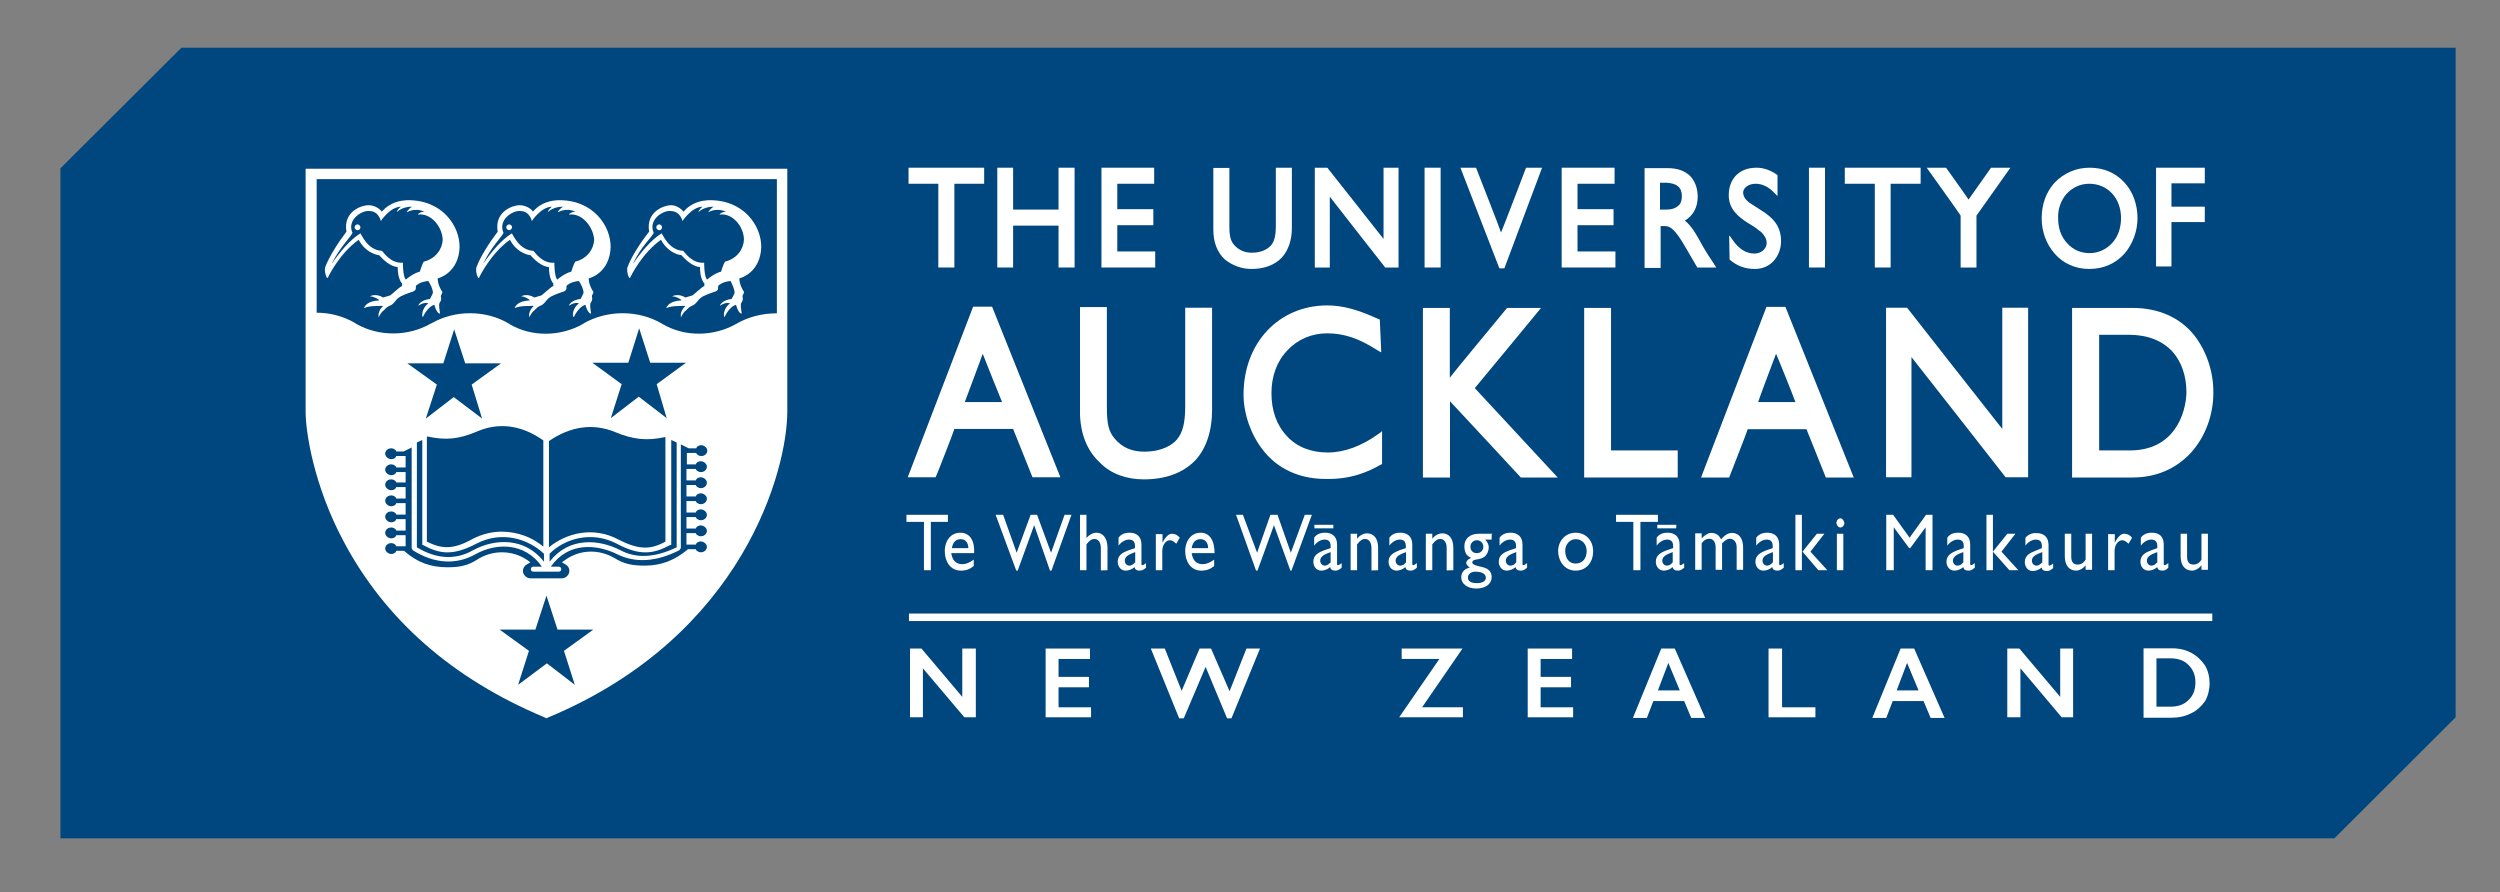 <?xml version="1.0" encoding="utf-8"?>
<!-- Generator: Adobe Illustrator 17.1.0, SVG Export Plug-In . SVG Version: 6.00 Build 0)  -->
<!DOCTYPE svg PUBLIC "-//W3C//DTD SVG 1.1//EN" "http://www.w3.org/Graphics/SVG/1.1/DTD/svg11.dtd">
<svg version="1.1" id="Layer_1" xmlns="http://www.w3.org/2000/svg" xmlns:xlink="http://www.w3.org/1999/xlink" x="0px" y="0px"
	 viewBox="0 106.9 1200 428.3" enable-background="new 0 106.9 1200 428.3" xml:space="preserve">
<rect x="0" y="106.9" width="1200" height="428.3" fill="#808080" stroke="none"/>
<polygon fill="#00467F" points="29,187.7 87.1,129.8 1178.7,129.8 1178.7,451.2 1120.5,509.3 29,509.3 "/>
<polygon fill="#FFFFFF" points="443.5,380.6 446.8,380.6 446.8,357.4 455,357.4 455,354 435.1,354 435.1,357.4 443.5,357.4 "/>
<path fill="#FFFFFF" d="M460.9,362.6c-4.3,0-7.4,3.6-7.4,8.9c0,4.8,2.6,9.3,7.7,9.3c2.6,0,4.3-0.7,6.2-2.2v-3.1
	c-1.9,1.4-3.6,2.2-5.5,2.2c-3.1,0-4.8-1.9-5.3-5.3h11C467.9,366,465.3,362.6,460.9,362.6z M456.9,370c0.5-2.9,1.9-4.3,4.3-4.3
	c2.2,0,3.6,1.7,3.6,4.3H456.9z"/>
<polygon fill="#FFFFFF" points="497.8,354 494.7,354 488,372.2 481.5,354 477.9,354 487.8,380.8 488.5,380.8 496.4,359 504,380.8 
	504.7,380.8 514.3,354 511,354 504.5,372.2 "/>
<path fill="#FFFFFF" d="M531.6,380.6v-10.8c0-4.8-2.4-7.2-5.3-7.2c-1.7,0-3.6,1-4.8,2.6l0,0V354h-3.1v26.6h3.1v-12.4
	c1.4-1.9,2.6-2.6,3.8-2.6c1.9,0,3.1,1.7,3.1,4.3v10.8L531.6,380.6L531.6,380.6z"/>
<path fill="#FFFFFF" d="M541.8,371c-2.6,1-5.3,2.2-5.3,5.5c0,2.2,1.4,4.3,3.8,4.3c1.4,0,2.9-0.5,4.3-1.7c0.2,1.2,1,1.7,2.4,1.7
	c1,0,1.7-0.2,3.1-1.4v-2.2c-0.7,0.5-1.4,1-1.7,1c-0.5,0-0.5-0.2-0.5-1v-8.9c0-4.1-2.6-5.7-5.7-5.7c-2.2,0-4.1,0.7-5.3,2.4v3.8
	c1.4-1.9,3.4-2.9,5-2.9c1.9,0,2.9,1,2.9,3.1v1L541.8,371z M544.7,377c-1,1-1.7,1.4-2.6,1.4c-1.2,0-2.2-1-2.2-2.4
	c0-2.2,2.4-3.1,5-4.1v5H544.7z"/>
<path fill="#FFFFFF" d="M554.8,363.1v17.5h3.1v-9.1c0-3.1,1.7-5.3,3.8-5.3c0.7,0,1.9,0.7,2.9,1.7l1.7-2.9c-1.2-1.4-2.4-1.9-3.8-1.9
	s-2.9,1.2-4.5,4.3l0,0v-4.1h-3.1V363.1z"/>
<path fill="#FFFFFF" d="M576.3,362.6c-4.3,0-7.4,3.6-7.4,8.9c0,4.8,2.6,9.3,7.7,9.3c2.6,0,4.3-0.7,6.2-2.2v-3.1
	c-1.9,1.4-3.6,2.2-5.5,2.2c-3.1,0-4.8-1.9-5.3-5.3h11C583,366,580.4,362.6,576.3,362.6z M572,370c0.5-2.9,1.9-4.3,4.3-4.3
	c2.2,0,3.6,1.7,3.6,4.3H572z"/>
<polygon fill="#FFFFFF" points="613.2,354 609.8,354 603.4,372.2 596.6,354 593.3,354 602.9,380.8 603.6,380.8 611.5,359 
	619.4,380.8 619.9,380.8 629.7,354 626.3,354 619.6,372.2 "/>
<path fill="#FFFFFF" d="M635.7,371c-2.6,1-5.3,2.2-5.3,5.5c0,2.2,1.4,4.3,3.8,4.3c1.4,0,2.9-0.5,4.3-1.7c0.2,1.2,1,1.7,2.4,1.7
	c1,0,1.7-0.2,3.1-1.4v-2.2c-0.7,0.5-1.4,1-1.7,1c-0.5,0-0.5-0.2-0.5-1v-8.9c0-4.1-2.6-5.7-5.7-5.7c-2.4,0-4.1,0.7-5.3,2.4v3.8
	c1.4-1.9,3.4-2.9,5-2.9c1.9,0,2.9,1,2.9,3.1v1L635.7,371z M638.5,377c-1,1-1.7,1.4-2.6,1.4c-1.2,0-2.2-1-2.2-2.4
	c0-2.2,2.4-3.1,5-4.1v5H638.5z"/>
<path fill="#FFFFFF" d="M661.5,380.6v-10.8c0-4.8-2.4-6.9-5.3-6.9c-1.7,0-3.6,1-4.8,2.6l0,0v-2.4h-3.1v17.5h3.1v-12.4
	c1.4-1.9,2.6-2.6,3.8-2.6c1.9,0,3.1,1.7,3.1,4.3v10.8L661.5,380.6L661.5,380.6z"/>
<path fill="#FFFFFF" d="M671.8,371c-2.4,1-5.3,2.2-5.3,5.5c0,2.2,1.4,4.3,3.8,4.3c1.4,0,2.9-0.5,4.3-1.7c0.2,1.2,1,1.7,2.4,1.7
	c1,0,1.7-0.2,3.1-1.4v-2.2c-0.7,0.5-1.4,1-1.7,1c-0.5,0-0.5-0.2-0.5-1v-8.9c0-4.1-2.6-5.7-5.7-5.7c-2.4,0-4.1,0.7-5.3,2.4v3.8
	c1.4-1.9,3.4-2.9,5-2.9c1.9,0,2.9,1,2.9,3.1v1L671.8,371z M674.7,377c-0.7,1-1.7,1.4-2.6,1.4c-1.2,0-2.2-1-2.2-2.4
	c0-2.2,2.4-3.1,5-4.1v5H674.7z"/>
<path fill="#FFFFFF" d="M697.6,380.6v-10.8c0-4.8-2.4-6.9-5.3-6.9c-1.7,0-3.6,1-4.8,2.6l0,0v-2.4h-3.1v17.5h3.1v-12.4
	c1.4-1.9,2.6-2.6,3.8-2.6c1.9,0,3.1,1.7,3.1,4.3v10.8L697.6,380.6L697.6,380.6z"/>
<path fill="#FFFFFF" d="M716.3,363.1h-6.5c-4.3,0-6.9,2.4-6.9,6c0,1.2,0.2,2.4,0.7,3.4c0.5,1,1.4,1.7,2.6,2.2l0,0
	c-1.4,0.5-2.4,1.4-2.4,2.4c0,0.7,0.5,1.4,1.7,2.2c-2.6,0.7-4.1,2.2-4.1,4.8c0,3.1,3.1,5.3,7.2,5.3c4.5,0,7.4-2.2,7.4-5.5
	c0-2.2-1.2-4.1-4.5-4.8c-3.1-0.7-4.8-1.2-4.8-2.2c0-2.2,4.3-0.7,6.5-3.4c0.7-0.7,1.4-2.4,1.4-3.8s-0.5-2.4-1.7-3.8h3.1v-2.6H716.3z
	 M708.2,381.3c1.9,0,5,0.5,5,2.9c0,1.7-1.7,2.6-4.3,2.6c-2.9,0-4.3-1-4.3-2.6C704.6,382.5,706,381.3,708.2,381.3z M708.9,372.4
	c-1.9,0-3.1-1.2-3.1-3.1c0-1.7,1.4-3.1,3.1-3.1c1.7,0,3.1,1.4,3.1,3.1C712,371,710.8,372.4,708.9,372.4z"/>
<path fill="#FFFFFF" d="M724.7,371c-2.6,1-5.3,2.2-5.3,5.5c0,2.2,1.4,4.3,3.8,4.3c1.4,0,2.9-0.5,4.3-1.7c0.2,1.2,1,1.7,2.4,1.7
	c1,0,1.7-0.2,3.1-1.4v-2.2c-0.7,0.5-1.4,1-1.7,1c-0.5,0-0.5-0.2-0.5-1v-8.9c0-4.1-2.6-5.7-5.7-5.7c-2.2,0-4.1,0.7-5.3,2.4v3.8
	c1.4-1.9,3.4-2.9,5-2.9c1.9,0,2.9,1,2.9,3.1v1L724.7,371z M727.6,377c-0.7,1-1.7,1.4-2.6,1.4c-1.2,0-2.2-1-2.2-2.4
	c0-2.2,2.4-3.1,5-4.1v5H727.6z"/>
<path fill="#FFFFFF" d="M756.3,380.8c5,0,8.4-3.8,8.4-9.3c0-5.3-3.6-8.9-8.4-8.9c-4.8,0-8.4,3.8-8.4,8.9
	C748.1,377,751.5,380.8,756.3,380.8z M756.3,365.7c3.1,0,5.3,2.4,5.3,5.7c0,3.8-2.2,6-5.3,6c-3.1,0-5-2.4-5-6.2
	C751.3,368.4,753.4,365.7,756.3,365.7z"/>
<polygon fill="#FFFFFF" points="787.4,380.6 787.4,357.4 795.8,357.4 795.8,354 775.7,354 775.7,357.4 784,357.4 784,380.6 "/>
<path fill="#FFFFFF" d="M800.1,371c-2.6,1-5.3,2.2-5.3,5.5c0,2.2,1.4,4.3,3.8,4.3c1.4,0,2.9-0.5,4.3-1.7c0.2,1.2,1,1.7,2.4,1.7
	c1,0,1.7-0.2,3.1-1.4v-2.2c-0.7,0.5-1.4,1-1.7,1c-0.5,0-0.5-0.2-0.5-1v-8.9c0-4.1-2.6-5.7-5.7-5.7c-2.4,0-4.1,0.7-5.3,2.4v3.8
	c1.4-1.9,3.4-2.9,5-2.9c1.9,0,2.9,1,2.9,3.1v1L800.1,371z M802.7,377c-0.7,1-1.7,1.4-2.6,1.4c-1.2,0-2.2-1-2.2-2.4
	c0-2.2,2.4-3.1,5-4.1v5H802.7z"/>
<path fill="#FFFFFF" d="M836.7,380.6v-11c0-4.1-1.9-6.9-5.3-6.9c-2.2,0-3.8,1.4-5.3,3.1c-1-2.2-2.6-3.1-4.8-3.1
	c-1.4,0-2.9,1-4.5,2.6v-2.4h-3.1v17.5h3.1v-12.7c1.2-1.7,2.4-2.2,3.8-2.2s2.9,1.2,2.9,4.1v10.8h3.1v-12.7c1.2-1.2,2.4-2.2,3.6-2.2
	c1.9,0,3.4,1.4,3.4,4.1v10.8h3.1V380.6z"/>
<path fill="#FFFFFF" d="M847.9,371c-2.4,1-5.3,2.2-5.3,5.5c0,2.2,1.4,4.3,3.8,4.3c1.4,0,2.9-0.5,4.3-1.7c0.2,1.2,1,1.7,2.4,1.7
	c1,0,1.7-0.2,3.1-1.4v-2.2c-0.7,0.5-1.4,1-1.7,1c-0.5,0-0.5-0.2-0.5-1v-8.9c0-4.1-2.6-5.7-5.7-5.7c-2.2,0-4.1,0.7-5.3,2.4v3.8
	c1.4-1.9,3.4-2.9,5-2.9c1.9,0,2.9,1,2.9,3.1v1L847.9,371z M850.8,377c-1,1-1.7,1.4-2.6,1.4c-1.2,0-2.2-1-2.2-2.4
	c0-2.2,2.4-3.1,5-4.1v5H850.8z"/>
<polygon fill="#FFFFFF" points="872.1,363.1 865.2,371.7 872.8,380.6 877.1,380.6 869,371.7 875.7,363.1 "/>
<rect x="861.8" y="354" fill="#FFFFFF" width="3.1" height="26.6"/>
<path fill="#FFFFFF" d="M883.4,355.7c-1,0-1.9,1-1.9,2.2c0,1.2,1,2.2,1.9,2.2c1,0,1.9-1,1.9-2.2C885,356.6,884.3,355.7,883.4,355.7z
	"/>
<rect x="881.7" y="363.1" fill="#FFFFFF" width="3.1" height="17.5"/>
<polygon fill="#FFFFFF" points="927.6,380.6 927.6,354 924.5,354 916.6,365 908.7,354 905.4,354 905.4,380.6 909,380.6 909,360 
	909,360 916.4,370 916.9,370 924.3,360 924.3,360 924.3,380.6 "/>
<path fill="#FFFFFF" d="M939.6,371c-2.4,1-5.3,2.2-5.3,5.5c0,2.2,1.4,4.3,3.8,4.3c1.4,0,2.9-0.5,4.3-1.7c0.2,1.2,1,1.7,2.4,1.7
	c1,0,1.7-0.2,3.1-1.4v-2.2c-0.7,0.5-1.4,1-1.7,1c-0.5,0-0.5-0.2-0.5-1v-8.9c0-4.1-2.6-5.7-5.7-5.7c-2.4,0-4.1,0.7-5.3,2.4v3.8
	c1.4-1.9,3.4-2.9,5-2.9c1.9,0,2.9,1,2.9,3.1v1L939.6,371z M942.2,377c-0.7,1-1.7,1.4-2.6,1.4c-1.2,0-2.2-1-2.2-2.4
	c0-2.2,2.4-3.1,5-4.1v5H942.2z"/>
<polygon fill="#FFFFFF" points="963.5,363.1 956.6,371.7 964.5,380.6 968.8,380.6 960.7,371.7 967.4,363.1 "/>
<rect x="953.5" y="354" fill="#FFFFFF" width="3.1" height="26.6"/>
<path fill="#FFFFFF" d="M972.2,365v3.8c1.4-1.9,3.4-2.9,5-2.9c1.9,0,2.9,1,2.9,3.1v1l-2.9,1.2c-2.6,1-5.3,2.2-5.3,5.5
	c0,2.2,1.4,4.3,3.8,4.3c1.4,0,2.9-0.5,4.3-1.7c0.2,1.2,1,1.7,2.4,1.7c1,0,1.7-0.2,3.1-1.4v-2.2c-0.7,0.5-1.4,1-1.7,1
	c-0.5,0-0.5-0.2-0.5-1v-8.9c0-4.1-2.6-5.7-5.7-5.7C975.3,362.6,973.4,363.6,972.2,365z M980.1,377c-1,1-1.7,1.4-2.6,1.4
	c-1.2,0-2.2-1-2.2-2.4c0-2.2,2.4-3.1,5-4.1v5H980.1z"/>
<path fill="#FFFFFF" d="M1004.2,380.6v-17.5h-3.1v12.4c-1,1.7-2.4,2.4-3.8,2.4c-2.2,0-3.1-1.4-3.1-3.8v-11h-3.1v10.8
	c0,4.5,2.2,6.9,5.5,6.9c1.4,0,3.4-1,4.5-2.6v2.2h3.1V380.6z"/>
<path fill="#FFFFFF" d="M1011.9,363.1v17.5h3.1v-9.1c0-3.1,1.7-5.3,3.8-5.3c0.7,0,1.9,0.7,2.9,1.7l1.7-2.9c-1.2-1.4-2.4-1.9-3.8-1.9
	c-1.4,0-2.9,1.2-4.5,4.3l0,0v-4.1h-3.1V363.1z"/>
<path fill="#FFFFFF" d="M1032.7,371c-2.6,1-5.3,2.2-5.3,5.5c0,2.2,1.4,4.3,3.8,4.3c1.4,0,2.9-0.5,4.3-1.7c0.2,1.2,1,1.7,2.4,1.7
	c1,0,1.7-0.2,2.9-1.4v-2.2c-0.7,0.5-1.4,1-1.7,1c-0.5,0-0.5-0.2-0.5-1v-8.9c0-4.1-2.4-5.7-5.7-5.7c-2.2,0-4.1,0.7-5.3,2.4v3.8
	c1.4-1.9,3.4-2.9,5-2.9c1.9,0,2.9,1,2.9,3.1v1L1032.7,371z M1035.3,377c-1,1-1.7,1.4-2.6,1.4c-1.2,0-2.2-1-2.2-2.4
	c0-2.2,2.4-3.1,5-4.1v5H1035.3z"/>
<path fill="#FFFFFF" d="M1059.8,380.6v-17.5h-3.1v12.4c-1,1.7-2.4,2.4-3.8,2.4c-2.2,0-3.1-1.4-3.1-3.8v-11h-3.1v10.8
	c0,4.5,2.2,6.9,5.5,6.9c1.4,0,3.4-1,4.5-2.6v2.2h3.1V380.6z"/>
<rect x="630.9" y="358.8" fill="#FFFFFF" width="9.1" height="1.7"/>
<rect x="795.5" y="358.8" fill="#FFFFFF" width="9.1" height="1.7"/>
<polygon fill="#FFFFFF" points="554.5,227.6 536.3,227.6 536.3,215 553.6,215 553.6,207.3 536.3,207.3 536.3,195.1 554,195.1 
	554,187.4 528.7,187.4 528.7,235.3 554.5,235.3 "/>
<polygon fill="#FFFFFF" points="775,195.1 775,187.4 749.6,187.4 749.6,235.3 775.4,235.3 775.4,227.6 757.2,227.6 757.2,215 
	774.5,215 774.5,207.3 757.2,207.3 757.2,195.1 "/>
<polygon fill="#FFFFFF" points="486.3,215.2 508.1,215.2 508.1,235.3 515.8,235.3 515.8,187.4 508.1,187.4 508.1,207.5 486.3,207.5 
	486.3,187.4 478.7,187.4 478.7,235.3 486.3,235.3 "/>
<path fill="#FFFFFF" d="M600.7,236c6.2,0,11.2-1.9,14.6-5.5c3.1-3.4,4.8-8.4,4.8-14.1v-29h-7.7v27.8c0,4.8-0.7,7.7-2.4,9.6
	c-1.2,1.2-3.8,3.4-9.1,3.4c-3.4,0-6.2-1.2-8.4-3.6c-1.7-1.9-2.4-4.1-2.4-8.9v-28.2h-7.7v29.7c0,6,1.9,11,5.7,14.4
	C591.6,234.3,595.9,236,600.7,236z"/>
<path fill="#FFFFFF" d="M671.3,235.3v-47.9h-7.2c0,0,0,33.3,0,34.2c-0.7-1-27-34.2-27-34.2h-6v47.9h7.2c0,0,0-33,0-34
	c0.7,1,26.6,34,26.6,34H671.3z"/>
<path fill="#FFFFFF" d="M740.2,187.4h-7.7c0,0-11.5,30.2-12,31.1c-0.2-1-12-31.1-12-31.1H701l18.7,48.3h2.4L740.2,187.4z"/>
<path fill="#FFFFFF" d="M814.7,235.3h9.1l-1.2-1.9c-2.6-3.8-3.6-5.5-5.3-8.4c-1.4-2.6-2.9-5.3-4.5-7.7c-1.4-1.9-2.6-3.4-4.1-4.5
	c4.1-2.4,6.2-6.5,6.2-11.5c0-4.1-1.4-7.7-3.8-10.1c-2.6-2.4-6.2-3.6-10.5-3.6h-11.2v47.9h7.7c0,0,0-19.6,0-20.1c0.2,0,1.7,0,1.7,0
	c2.6,0,4.8,0.7,10.3,10.3L814.7,235.3z M807.3,201.1c0,1.9-0.5,3.6-1.7,4.5c-1.2,1.2-3.1,1.9-5.7,1.9c0,0-2.6,0-3.1,0
	c0-0.5,0-12.4,0-12.9c0.2,0,3.1,0,3.1,0C804.9,194.9,807.3,196.8,807.3,201.1L807.3,201.1z"/>
<path fill="#FFFFFF" d="M842.7,195.1c3.1,0,6.2,1.4,9.1,4.5l1.2,1.2l0.2,0.2V191l0,0l-0.2-0.2c-3.1-2.2-6.5-3.4-9.8-3.4
	c-4.1,0-7.4,1.2-9.8,3.6s-3.6,5.7-3.6,9.6c0,6.7,4.5,10.3,9.3,13.4l1.2,0.7l2.2,1.4c1.2,1,2.2,1.7,2.9,2.2c1.7,1.7,2.6,3.4,2.6,5.3
	s-1.7,5-6,5c-3.8,0-7.4-2.2-10.3-6.5l-1.2-1.7L830,220l0.2,11.5l0,0c3.6,3.1,7.4,4.5,12.2,4.5c3.6,0,6.7-1.4,8.9-3.8
	c2.2-2.4,3.6-5.7,3.6-9.6c0-7.9-4.8-11.7-9.3-14.6l-3.4-2.2c-1.2-0.7-2.2-1.4-2.9-1.9c-1.7-1.4-2.6-2.9-2.6-4.8
	C836.9,197,839.3,195.1,842.7,195.1z"/>
<path fill="#FFFFFF" d="M941,235.3h7.7v-24.9l16.3-23h-9.3c0,0-10.5,14.8-10.8,15.3c-0.2-0.5-10.8-15.3-10.8-15.3h-9.3
	c0,0,16.3,22.7,16.3,23V235.3z"/>
<rect x="683.8" y="187.4" fill="#FFFFFF" width="7.7" height="47.9"/>
<rect x="868.3" y="187.4" fill="#FFFFFF" width="7.7" height="47.9"/>
<polygon fill="#FFFFFF" points="450.4,235.3 458.1,235.3 458.1,195.1 472.4,195.1 472.4,187.4 436.1,187.4 436.1,195.1 450.4,195.1 
	"/>
<polygon fill="#FFFFFF" points="899.9,235.3 907.5,235.3 907.5,195.1 921.9,195.1 921.9,187.4 885.5,187.4 885.5,195.1 899.9,195.1 
	"/>
<polygon fill="#FFFFFF" points="1042.3,213.5 1058.3,213.5 1058.3,206.1 1042.3,206.1 1042.3,194.9 1058.3,194.9 1058.3,187.4 
	1034.9,187.4 1034.9,234.8 1042.3,234.8 "/>
<path fill="#FFFFFF" d="M1002.8,236c6.9,0,12.7-2.6,17-7.4c3.8-4.5,6.2-10.5,6.2-17c0-6.5-2.2-12.7-6.2-17
	c-4.3-4.8-10.1-7.2-16.8-7.2c-6.5,0-12.4,2.6-16.8,7.2c-4.1,4.5-6.2,10.5-6.2,17c0,6.5,2.2,12.4,6.2,17
	C990.3,233.4,996.3,236,1002.8,236z M992,199.9c2.9-3.1,6.7-4.8,10.8-4.8c8.9,0,15.3,6.9,15.3,16.5c0,4.5-1.4,8.9-4.3,12
	c-2.9,3.1-6.7,4.8-10.8,4.8c-4.3,0-8.1-1.7-10.8-4.8c-2.9-3.1-4.3-7.2-4.3-12C987.7,207.1,989.4,202.8,992,199.9z"/>
<path fill="#FFFFFF" d="M857,254.2h-9.1l-31.4,81.9H830c0,0,8.9-22.7,8.9-23.2c0.5,0,27.8,0,28.2,0c0.2,0.5,9.3,23.2,9.3,23.2h13.4
	L857,254.2z M843.9,299.9c0.2-1,8.1-21.8,8.6-23.2c0.7,1.4,9.1,22.3,9.3,23.2C860.9,299.9,844.8,299.9,843.9,299.9z"/>
<polygon fill="#FFFFFF" points="805.3,323.1 773.3,323.1 773.3,254.7 760.4,254.7 760.4,336.1 805.3,336.1 "/>
<path fill="#FFFFFF" d="M458.1,312.8c0.5,0,27.8,0,28.2,0c0.2,0.5,9.3,23.2,9.3,23.2h13.4l-32.8-81.9h-9.1l-31.4,81.9h13.4
	C449.2,336.1,458.1,313.3,458.1,312.8z M471.7,276.7c0.5,1.4,8.9,22.3,9.3,23.2c-1,0-17,0-17.9,0
	C463.3,299.2,471.2,278.4,471.7,276.7z"/>
<path fill="#FFFFFF" d="M663.4,329.6v-15.8l-0.5,0.5l-1.7,1.2c-7.7,5.5-16,8.6-23.9,8.6c-7.9,0-14.8-2.6-19.6-7.9
	c-5-5.3-7.4-12.4-7.4-20.6c0-8.1,2.6-15.3,7.7-20.6c5-5.3,11.7-8.1,19.1-8.1c7.9,0,15.1,2.4,23.7,7.9l1.7,1l0.5,0.2l-0.7-15.8H662
	c-9.8-4.5-17.2-6.7-24.9-6.7c-23.2,0-40.2,17.9-40.2,42.8c0,9.3,3.6,19.4,9.3,26.6c5,6.5,14.4,13.9,30.2,13.9
	C648.8,337,656.7,333.4,663.4,329.6L663.4,329.6z"/>
<path fill="#FFFFFF" d="M707.9,293.2c0.5-0.5,31.8-38.5,31.8-38.5h-16.3c0,0-26.6,32.1-27.5,33.5c0-1.7,0-33.5,0-33.5H683v81.4H696
	c0,0,0-34.9,0-36.6c1.2,1.2,34,36.6,34,36.6h17.7C747.7,336.1,708.4,293.7,707.9,293.2z"/>
<path fill="#FFFFFF" d="M1053.3,267.9c-6.9-8.6-17.2-13.2-29.7-13.2h-29v81.4h29c11.5,0,21.3-4.3,28.5-12.4
	c6.5-7.4,10.3-17.7,10.3-28C1062.6,285.3,1059,275.3,1053.3,267.9z M1022.4,323.1c0,0-14.1,0-14.8,0c0-0.7,0-54.8,0-55.5
	c0.7,0,14.4,0,14.4,0c8.9,0,16,2.9,20.8,8.1c4.3,4.8,6.7,11.7,6.7,19.6C1049.2,305.7,1043.5,323.1,1022.4,323.1z"/>
<path fill="#FFFFFF" d="M549,337c10.5,0,18.9-3.1,24.7-9.1c5.3-5.7,8.1-14.1,8.1-24.2v-49.1h-12.9v47.1c0,8.4-1.2,12.9-4.1,16.3
	c-1.9,2.2-6.7,5.7-15.6,5.7c-5.7,0-10.5-1.9-14.1-6.2c-2.9-3.4-3.8-6.9-3.8-15.3v-47.9h-12.9v50.3c0,10.3,3.4,18.7,9.6,24.4
	C533.2,334.4,540.9,337,549,337z"/>
<path fill="#FFFFFF" d="M961.1,312.8c-1.2-1.4-45.7-58.2-45.7-58.2h-10.1v81.4h12.2c0,0,0-56,0-57.7c1.2,1.4,45.2,57.7,45.2,57.7
	h10.8v-81.4h-12.4C961.1,254.7,961.1,311.2,961.1,312.8z"/>
<polygon fill="#FFFFFF" points="461.9,441.4 442.3,418.2 436.8,418.2 436.8,451.2 443,451.2 443,427.7 462.9,451.2 468.4,451.2 
	468.4,418.2 461.9,418.2 "/>
<polygon fill="#FFFFFF" points="508.1,436.8 522.7,436.8 522.7,431.8 508.1,431.8 508.1,423.2 523.2,423.2 523.2,418.2 501.9,418.2 
	501.9,451.2 523.7,451.2 523.7,446.4 508.1,446.4 "/>
<polygon fill="#FFFFFF" points="590.2,438.7 581.3,418.2 575.8,418.2 567.2,438.5 559.1,418.2 552.4,418.2 566,451.7 568.2,451.7 
	578.7,427 589,451.7 591.1,451.7 604.8,418.2 598.3,418.2 "/>
<polygon fill="#FFFFFF" points="702,418.2 672.8,418.2 672.8,423.2 690.9,423.2 671.6,451.2 702.2,451.2 702.2,446.4 682.6,446.4 
	"/>
<polygon fill="#FFFFFF" points="739.5,436.8 754.1,436.8 754.1,431.8 739.5,431.8 739.5,423.2 754.6,423.2 754.6,418.2 733.3,418.2 
	733.3,451.2 755.1,451.2 755.1,446.4 739.5,446.4 "/>
<path fill="#FFFFFF" d="M797.4,418.2l-13.6,33.3h6.7l3.1-8.1h14.8l3.4,8.1h6.7l-14.6-33.3H797.4z M795.8,438.3l5-13.2l5.5,13.2
	H795.8z"/>
<polygon fill="#FFFFFF" points="855.4,418.2 848.9,418.2 848.9,451.2 871.4,451.2 871.4,446.4 855.4,446.4 "/>
<path fill="#FFFFFF" d="M912.3,418.2l-13.6,33.3h6.7l3.1-8.1h14.8l3.4,8.1h6.7l-14.6-33.3H912.3z M910.4,438.3l5-13.2l5.5,13.2
	H910.4z"/>
<polygon fill="#FFFFFF" points="988.9,441.4 969.3,418.2 963.5,418.2 963.5,451.2 969.8,451.2 969.8,427.7 989.6,451.2 995.1,451.2 
	995.1,418.2 988.9,418.2 "/>
<path fill="#FFFFFF" d="M1051.9,420.3c-2.6-1.4-5.7-2.2-9.1-2.2h-13.9v33.3h13.4c3.6,0,6.7-0.7,9.6-2.2c2.9-1.4,4.8-3.4,6.5-5.7
	c1.4-2.4,2.2-5.5,2.2-8.6s-0.7-6-2.2-8.6C1056.6,423.7,1054.5,421.7,1051.9,420.3z M1050.4,443c-2.2,2.2-5,3.1-8.6,3.1h-6.7v-23.2
	h6.7c3.6,0,6.5,1,8.6,3.1c2.2,2.2,3.4,4.8,3.4,8.4C1053.8,438.3,1052.6,440.9,1050.4,443z"/>
<rect x="436.3" y="401.4" fill="#FFFFFF" width="625.6" height="3.6"/>
<g>
	<path fill="#FFFFFF" d="M151.7,257.1L151.7,257.1c6.5,0,12.7,1.7,18.4,4.8l0,0l0.7,0.5c10.8,6.5,24.9,6.5,35.7,0l0.5-0.2l0,0
		c11.5-6.5,26.1-6.2,37.3,0.2l0.2,0.2c10.8,6.2,24.9,6.2,35.4-0.2l0.2-0.2c11.5-6.7,26.3-6.5,37.6,0.2c10.8,6.5,24.9,6.2,35.7,0
		c5.7-3.4,12.4-5,19.1-5v-64.4H151.7V257.1z"/>
	<path fill="#FFFFFF" d="M261.1,381.1c-0.5-0.7-0.7-1.2-1.2-1.7h-3.8c-0.7,0-1.2,0.5-1.2,1.2c0,0.7,0.5,1.2,1.2,1.2h12.2
		c0.7,0,1.2-0.5,1.2-1.2c0-0.7-0.5-1.2-1.2-1.2h-3.8c-0.5,0.5-0.7,1.2-1.2,1.7H261.1z"/>
	<path fill="#FFFFFF" d="M259.9,379.1c0.5,0.5,0.7,1.2,1.2,1.7h2.2c0.5-0.7,0.7-1.2,1.2-1.7h-1v-2.6c-0.5,0.5-0.7,1-1.2,1.7
		c-0.5-0.5-0.7-1.2-1.2-1.7v2.6H259.9z"/>
	<polygon fill="#FFFFFF" points="223.1,281.3 217.8,264.7 212.5,281.3 195.3,281.3 209.4,291.5 204.4,307.8 217.8,297.5 
		231.4,307.8 226.2,291.5 240.5,281.3 	"/>
	<polygon fill="#FFFFFF" points="311.8,281 306.6,264.7 301.3,281 283.8,281 298.2,291.3 292.9,307.6 306.6,297.5 320,307.6 
		315,291.3 329.1,281 	"/>
	<polygon fill="#FFFFFF" points="267.3,409.1 262.3,392.8 257,409.1 239.6,409.1 253.9,419.3 248.7,435.6 262.3,425.6 275.7,435.6 
		270.4,419.3 284.8,409.1 	"/>
	<path fill="#FFFFFF" d="M146.7,187.9v116.6c0,9.6,3.8,35.2,18.2,62.2c19.9,37.6,52.4,66.1,96.4,84.5l1,0.5l1-0.5
		c94.1-39.3,114.6-119.4,114.6-146.7V187.9H146.7z"/>
	<path fill="#00467F" d="M271.4,375.6l-1.7,1.2l1.7,1c1.2,0.7,1.9,1.7,1.9,3.1c0,1.9-1.7,3.6-3.6,3.6h-15.1c-1.9,0-3.6-1.7-3.6-3.6
		c0-1.2,0.7-2.4,1.9-3.1l1.7-1l-1.7-1.2c-3.6-2.4-7.7-3.6-12-3.6c-4.1,0-8.4,1.2-12,3.6c-4.1,2.6-7.9,3.6-14.1,3.6
		c-8.1,0-14.6-2.4-20.6-7.7l-0.2-0.2h-3.8l-0.2,0.5c-0.5,0.7-1.4,1-2.2,1c-1.4,0-2.9-1.2-2.9-2.6c0-1.4,1.2-2.6,2.9-2.6
		c1,0,1.7,0.5,2.2,1l0.2,0.5h4.5v-5.3h-4.5l-0.2,0.5c-0.5,0.7-1.4,1-2.2,1c-1.4,0-2.9-1.2-2.9-2.6s1.2-2.6,2.9-2.6
		c1,0,1.7,0.5,2.2,1l0.2,0.5h4.5v-5.5h-4.5l-0.2,0.5c-0.5,0.7-1.4,1-2.2,1c-1.4,0-2.9-1.2-2.9-2.6s1.2-2.6,2.9-2.6
		c1,0,1.7,0.5,2.2,1l0.2,0.5h4.5v-5.5h-4.5l-0.2,0.5c-0.5,0.7-1.4,1-2.2,1c-1.4,0-2.9-1.2-2.9-2.6s1.2-2.6,2.9-2.6
		c1,0,1.7,0.5,2.2,1l0.2,0.5h4.5v-5.5h-4.5l-0.2,0.5c-0.5,0.7-1.4,1-2.2,1c-1.4,0-2.9-1.2-2.9-2.6s1.2-2.6,2.9-2.6
		c1,0,1.7,0.5,2.2,1l0.2,0.5h4.5v-5h-4.5l-0.2,0.5c-0.5,0.7-1.4,1-2.2,1c-1.4,0-2.9-1.2-2.9-2.6s1.2-2.6,2.9-2.6c1,0,1.7,0.5,2.2,1
		l0.2,0.5h4.5v-5.5h-4.5l-0.2,0.5c-0.5,0.7-1.4,1-2.2,1c-1.4,0-2.9-1.2-2.9-2.6s1.2-2.6,2.9-2.6c1,0,1.7,0.5,2.2,1l0.2,0.5h3.6
		l3.8-1.9V370l0.5,1c10.3,6.5,20.8,7.2,30.2,1.9c9.8-5.5,23.7-5.7,31.8,6h-4.1c-0.7,0-1.2,0.5-1.2,1.2c0,0.7,0.5,1.2,1.2,1.2h12.2
		c0.7,0,1.2-0.5,1.2-1.2c0-0.7-0.5-1.2-1.2-1.2h-3.8c8.4-12,22-10.8,31.8-6c8.6,4.3,18.7,3.8,29.9-1.9l0.7-1v-49.8l3.8,1.9h3.6
		l0.2-0.5c0.5-0.7,1.4-1,2.2-1c1.4,0,2.9,1.2,2.9,2.6s-1.2,2.6-2.9,2.6c-1,0-1.7-0.5-2.2-1l-0.2-0.5h-4.5v5.5h4.3l0.2-0.5
		c0.5-0.7,1.4-1,2.2-1c1.4,0,2.9,1.2,2.9,2.6s-1.2,2.6-2.9,2.6c-1,0-1.7-0.5-2.2-1l-0.2-0.5h-4.5v5.5h4.5l0.2-0.5
		c0.5-0.7,1.4-1,2.2-1c1.4,0,2.9,1.2,2.9,2.6s-1.2,2.6-2.9,2.6c-1,0-1.7-0.5-2.2-1l-0.2-0.5h-4.5v5.5h4.5l0.2-0.5
		c0.5-0.7,1.4-1,2.2-1c1.4,0,2.9,1.2,2.9,2.6s-1.2,2.6-2.9,2.6c-1,0-1.7-0.5-2.2-1l-0.2-0.5h-4.5v5.5h4.5l0.2-0.5
		c0.5-0.7,1.4-1,2.2-1c1.4,0,2.9,1.2,2.9,2.6s-1.2,2.6-2.9,2.6c-1,0-1.7-0.5-2.2-1l-0.2-0.5h-4.5v5.5h4.5l0.2-0.5
		c0.5-0.7,1.4-1,2.2-1c1.4,0,2.9,1.2,2.9,2.6s-1.2,2.6-2.9,2.6c-1,0-1.7-0.5-2.2-1l-0.2-0.5h-4.5v5.5h4.5l0.2-0.5
		c0.5-0.7,1.4-1,2.2-1c1.4,0,2.9,1.2,2.9,2.6c0,1.4-1.2,2.6-2.9,2.6c-1,0-1.7-0.5-2.2-1l-0.2-0.5h-3.8l-0.2,0.2
		c-6,5-12.4,7.7-20.6,7.7c-6.5,0-10.1-1-14.4-3.6C287.7,370.5,278.6,370.5,271.4,375.6z"/>
	<path fill="#00467F" d="M203.2,368.6c7.7,4.1,13.9,5.3,25.4-0.7c12.4-6.5,25.1-2.2,32.5,4.8v3.8c-9.1-11.7-23.5-11.2-34-5.5
		c-8.4,4.8-17.7,4.3-27-1.4v-50.3l2.6-1.2v50.3L203.2,368.6z"/>
	<path fill="#00467F" d="M204.9,366.9v-50.3l0.2-0.2c8.6,1.9,15.1,1.4,23.9-2.4c10.5-4.5,21.3-3.1,31.8,4.3v51
		c-5-4.3-12.2-7.2-19.9-7.2c-4.5,0-9.1,1-13.9,3.4C217.3,371,211.8,370.3,204.9,366.9z"/>
	<path fill="#00467F" d="M296.1,367.9c11.2,6,17.7,4.8,25.4,0.7l0.7-0.2v-50.3l2.6,1.2v50.3c-10.3,5-19.4,5.5-27,1.4
		c-10.3-5.3-24.7-6.5-34,5.5v-3.8C270.7,365.7,283.6,361.4,296.1,367.9z"/>
	<path fill="#00467F" d="M263.5,369.6v-51c10.5-7.2,21.3-8.6,31.8-4.3c8.6,3.6,15.3,4.3,23.9,2.4l0.2,0.2v50
		c-6.7,3.6-12.2,4.3-22.5-1C284.6,359.3,271.6,362.9,263.5,369.6z"/>
	<polygon fill="#00467F" points="320,307.6 306.6,297.3 293.2,307.6 298.4,291.3 284.3,281 301.6,281 306.8,264.5 312.1,281 
		329.3,281 315.2,291.3 	"/>
	<polygon fill="#00467F" points="231.4,307.8 217.8,297.5 204.4,307.8 209.7,291.5 195.5,281.3 212.8,281.3 218,265 223.3,281.3 
		240.5,281.3 226.4,291.5 	"/>
	<polygon fill="#00467F" points="248.7,435.6 253.9,419.3 239.8,409.1 257,409.1 262.3,392.8 267.6,409.1 284.8,409.1 270.7,419.3 
		275.9,435.6 262.5,425.3 	"/>
	<path fill="#00467F" d="M372.6,257.3c-6.7,0-13.4,1.7-19.1,5c-10.8,6.2-24.9,6.5-35.7,0c-11.2-6.7-26.3-6.7-37.6-0.2l-0.2,0.2
		c-10.8,6.2-24.7,6.5-35.4,0.2l-0.2-0.2c-11.2-6.7-26.1-6.7-37.3-0.2l0,0l-0.5,0.2c-10.8,6.2-24.9,6.2-35.7,0l-0.7-0.5l0,0
		c-5.5-3.1-11.7-4.8-18.2-4.8l0,0v-64.1h220.9v64.4H372.6z"/>
	<path fill="#FFFFFF" d="M183.3,208.5c4.1-4.8,9.3-5.3,11.7-5.5c17.2-0.5,25.8,12.4,25.6,22.7c-0.5,11.7-9.3,14.6-10.5,14.8
		c0,0-0.2,2.6,1.9,6c0.2,0.2,0.5,0.5,0.2,1.2c0,0.2-0.5,0.7-0.5,1c0,0-0.2,0.5,0,1c0.2,0.7,0,1.7-0.7,2.6c-0.5,1,0,3.4,0.2,5
		c0,0.2-0.2,0.2-0.5,0c-1.2-0.7-1.9-2.9-2.2-4.1c-2.2,0.5-4.5,3.6-5.3,5.5c0,0.2-0.5,0.5-0.5,0c0-0.2-0.5-3.6,2.9-6.2
		c-1.7-0.5-3.4,0.2-4.5,1c0,0-0.5,0.2-0.2-0.2c0,0,1-2.4,5.5-2.9c0-0.2,1-1.7,1.4-2.9c0-1.7-1-3.8-2.2-5.7c-0.2,0-3.4,0.2-5.5,1.9
		c-0.2,0-0.5,0.5-0.5,0.7c0,0.2,0,1,0,1c0,0.2-0.2,1-1.2,1.4c0,0-3.8,1.2-5.7,2.2c0,0-1.7,0.7-2.9,2.4c-0.2,0.2-1.2,1.7-2.6,2.2
		c-0.2,0-1,0.5-1.7,1c-0.5,0.5-1,1-1.4,1.4c-0.5,0.2-1.4,1.4-2.2,2.9c0,0.2-0.2,0.5-0.2,0c0-0.7,0-1.4,0-1.4
		c0.5-1.9,1.2-2.9,2.2-3.6c-0.2,0-0.2,0-0.5-0.2c-1.4,0.2-5.7-0.2-8.4,1c-0.2,0-0.5,0-0.2-0.2c0.5-0.7,1.4-3.1,7.2-3.4
		c0-0.5-2.6-1.9-4.1-1.9c-0.5,0-0.2-0.2,0-0.2c0.2-0.2,2.9-1.2,6,0.7c0.2,0,2.2-0.7,3.4-1c1.4-1,4.5-4.1,5.7-4.5c0-0.2,0-1,0-1.4
		h-0.2c-1.7-2.4-1.9-5.7-1.9-7.7c-3.4-0.2-6.9-3.4-8.9-5.7c-2.4-0.2-7.2-2.2-9.8-7.4c-8.9,6.2-14.6,17.5-14.8,18.2
		c-0.2,0.2-0.2,0.2-0.5,0c-1-1.7-1.2-4.3-0.7-5.3c1.7-4.5,5.7-11,10.1-16.8c-1.7-9.6,7.2-12.7,10.5-12.7
		C180.5,205.4,182.8,207.8,183.3,208.5L183.3,208.5z"/>
	<path fill="#00467F" d="M200.6,209.9C200.6,209.9,200.3,209.9,200.6,209.9c0.2-0.7,1.9-1.4,3.1-1.4c-5-2.2-8.4,0.5-8.4,0.2v-0.2
		c0,0,0.7-1.2,2.4-2.4c-4.8,0-7.2,2.6-7.2,2.6v-0.2c0,0,0.2-1,1.9-2.4c-5.3,0.2-9.6,6.9-9.6,6.9s-1-4.8-5.5-4.8
		c-3.4-0.5-11,4.1-8.1,10.5c-1.4,2.6-5.7,6.5-9.8,14.4c0,0.2,0,0,0,0.2c3.4-5,8.4-11.2,13.6-14.4c0.5,0.5,3.4,8.1,10.3,8.4
		c0.7,0.5,4.1,6.2,10.1,5.7c0,0.7,0,6,1.2,7.9l0.2,0.2c0-0.2,0,0,0,0c0.5-0.5,3.8-3.1,6.7-3.8c0,0,1.2-3.8,1.9-4.8
		c5.7-1.4,8.9-6,9.1-10.5C212.3,215.7,206.8,209,200.6,209.9z M171.6,217.4c-0.7,0-1.4-0.7-1.4-1.4s0.7-1.4,1.4-1.4
		c0.7,0,1.4,0.7,1.4,1.4C173,216.6,172.6,217.4,171.6,217.4z"/>
	<path fill="#FFFFFF" d="M255.8,208.5c4.1-4.8,9.3-5.3,11.7-5.5c17.2-0.5,25.8,12.4,25.6,22.7c-0.5,11.7-9.3,14.6-10.5,14.8
		c0,0-0.2,2.6,1.9,6c0.2,0.2,0.5,0.5,0.2,1.2c0,0.2-0.5,0.7-0.5,1c0,0-0.2,0.5,0,1c0.2,0.7,0,1.7-0.7,2.6c-0.5,1,0,3.4,0.2,5
		c0,0.2-0.2,0.2-0.5,0c-1.2-0.7-1.9-2.9-2.2-4.1c-2.2,0.5-4.5,3.6-5.3,5.5c0,0.2-0.5,0.5-0.7,0c0-0.2-0.5-3.6,2.9-6.2
		c-1.7-0.5-3.4,0.2-4.5,1c0,0-0.5,0.2-0.2-0.2c0,0,1-2.4,5.5-2.9c0-0.2,1-1.7,1.4-2.9c0-1.7-1-3.8-2.2-5.7c-0.2,0-3.4,0.2-5.5,1.9
		c-0.2,0-0.5,0.5-0.5,0.7c0,0.2,0,1,0,1c0,0.2-0.2,1-1.2,1.4c0,0-3.8,1.2-5.7,2.2c0,0-1.7,0.7-2.9,2.4c-0.2,0.2-1.2,1.7-2.6,2.2
		c-0.2,0-1,0.5-1.7,1c-0.5,0.5-1,1-1.4,1.4c-0.5,0.2-1.4,1.4-2.2,2.9c0,0.2-0.2,0.5-0.2,0c0-0.7,0-1.4,0-1.4
		c0.5-1.9,1.2-2.9,2.2-3.6c-0.2,0-0.2,0-0.5-0.2c-1.4,0.2-5.7-0.2-8.4,1c-0.2,0-0.5,0-0.2-0.2c0.5-0.7,1.4-3.1,7.2-3.4
		c0-0.5-2.6-1.9-3.8-1.9c-0.5,0-0.2-0.2,0-0.2c0.2-0.2,2.9-1.2,6,0.7c0.2,0,2.2-0.7,3.4-1c1.4-1,4.5-4.1,5.7-4.5c0-0.2,0-1,0-1.4
		h-0.2c-1.7-2.4-1.9-5.7-1.9-7.7c-3.4-0.2-6.9-3.4-8.9-5.7c-2.4-0.2-7.2-2.2-9.8-7.4c-8.9,6.2-14.6,17.5-14.8,18.2
		c-0.2,0.2-0.2,0.2-0.5,0c-1-1.7-1.2-4.3-0.7-5.3c1.7-4.5,5.7-11,10.1-16.8c-1.7-9.6,7.2-12.7,10.5-12.7
		C253,205.4,255.6,207.8,255.8,208.5L255.8,208.5z"/>
	<path fill="#00467F" d="M273.1,209.9C273.1,209.9,272.8,209.9,273.1,209.9c0.2-0.7,1.9-1.4,3.1-1.4c-5-2.2-8.4,0.5-8.4,0.2v-0.2
		c0,0,0.7-1.2,2.4-2.4c-4.8,0-7.2,2.6-7.2,2.6v-0.2c0,0,0.2-1,1.9-2.4c-5.3,0.2-9.6,6.9-9.6,6.9s-1-4.8-5.5-4.8
		c-3.4-0.5-11,4.1-8.1,10.5c-1.4,2.6-5.7,6.5-9.6,14.4c0,0.2,0,0,0,0.2c3.4-5,8.4-11.2,13.6-14.4c0.5,0.5,3.4,8.1,10.3,8.4
		c0.7,0.5,4.1,6.2,10.1,5.7c0,0.7,0,6,1.2,7.9l0.2,0.2c0-0.2,0,0,0,0c0.5-0.5,3.8-3.1,6.7-3.8c0,0,1.2-3.8,1.9-4.8
		c5.7-1.4,8.9-6,9.1-10.5C284.8,215.7,279.3,209,273.1,209.9z M244.4,217.4c-0.7,0-1.4-0.7-1.4-1.4s0.7-1.4,1.4-1.4
		c0.7,0,1.4,0.7,1.4,1.4C245.8,216.6,245.1,217.4,244.4,217.4z"/>
	<path fill="#FFFFFF" d="M328.1,208.5c4.1-4.8,9.3-5.3,11.7-5.5c17.2-0.5,25.8,12.4,25.6,22.7c-0.5,11.7-9.3,14.6-10.5,14.8
		c0,0-0.2,2.6,1.9,6c0.2,0.2,0.5,0.5,0.2,1.2c0,0.2-0.5,0.7-0.5,1c0,0-0.2,0.5,0,1c0.2,0.7,0,1.7-0.7,2.6c-0.5,1,0,3.4,0.2,5
		c0,0.2-0.2,0.2-0.5,0c-1.2-0.7-1.9-2.9-2.2-4.1c-2.2,0.5-4.5,3.6-5.3,5.5c0,0.2-0.5,0.5-0.5,0c0-0.2-0.5-3.6,2.9-6.2
		c-1.7-0.5-3.4,0.2-4.5,1c0,0-0.5,0.2-0.2-0.2c0,0,1-2.4,5.5-2.9c0-0.2,1-1.7,1.4-2.9c0-1.7-1-3.8-1.9-5.7c-0.2,0-3.4,0.2-5.5,1.9
		c-0.2,0-0.5,0.5-0.5,0.7c0,0.2,0,1,0,1c0,0.2-0.2,1-1.2,1.4c0,0-3.8,1.2-5.7,2.2c0,0-1.7,0.7-2.9,2.4c-0.2,0.2-1.2,1.7-2.6,2.2
		c-0.2,0-1,0.5-1.7,1c-0.5,0.5-1,1-1.4,1.4c-0.5,0.2-1.4,1.4-2.2,2.9c0,0.2-0.2,0.5-0.2,0c0-0.7,0-1.4,0-1.4
		c0.5-1.9,1.2-2.9,2.2-3.6c-0.2,0-0.2,0-0.5-0.2c-1.4,0.2-5.7-0.2-8.4,1c-0.2,0-0.5,0-0.2-0.2c0.5-0.7,1.4-3.1,7.2-3.4
		c0-0.5-2.6-1.9-4.1-1.9c-0.5,0-0.2-0.2,0-0.2c0.2-0.2,2.9-1.2,6,0.7c0.2,0,2.2-0.7,3.4-1c1.4-1,4.5-4.1,5.7-4.5c0-0.2,0-1,0-1.4
		h-0.2c-1.7-2.4-1.9-5.7-1.9-7.7c-3.4-0.2-6.9-3.4-8.9-5.7c-2.4-0.2-7.2-2.2-9.8-7.4c-8.9,6.2-14.6,17.5-14.8,18.2
		c-0.2,0.2-0.2,0.2-0.5,0c-1-1.7-1.2-4.3-0.7-5.3c1.7-4.5,5.7-11,10.3-16.8c-1.7-9.6,7.2-12.7,10.5-12.7
		C325.2,205.4,327.6,207.8,328.1,208.5L328.1,208.5z"/>
	<path fill="#00467F" d="M345.4,209.9C345.4,209.9,345.1,209.9,345.4,209.9c0.2-0.7,1.9-1.4,3.1-1.4c-5.3-2.2-8.6,0.5-8.4,0.2v-0.2
		c0,0,0.7-1.2,2.4-2.4c-4.8,0-7.2,2.6-7.2,2.6v-0.2c0,0,0.2-1,1.9-2.4c-5.3,0.2-9.6,6.9-9.6,6.9s-1-4.8-5.7-4.8
		c-3.4-0.5-11,4.1-8.1,10.5c-1.4,2.6-6,6.5-9.8,14.4c0,0.2,0,0,0,0.2c3.4-5,8.4-11.2,13.6-14.4c0.5,0.5,3.4,8.1,10.3,8.4
		c0.7,0.5,4.1,6.2,10.1,5.7c0,0.7,0,6,1.2,7.9l0.2,0.2c0-0.2,0,0,0,0c0.5-0.5,3.8-3.1,6.7-3.8c0,0,1.2-3.8,1.9-4.8
		c5.7-1.4,8.9-6,9.1-10.5C357.1,215.7,351.6,209,345.4,209.9z M316.4,217.4c-0.7,0-1.4-0.7-1.4-1.4s0.7-1.4,1.4-1.4s1.4,0.7,1.4,1.4
		C317.8,216.6,317.4,217.4,316.4,217.4z"/>
</g>
</svg>
